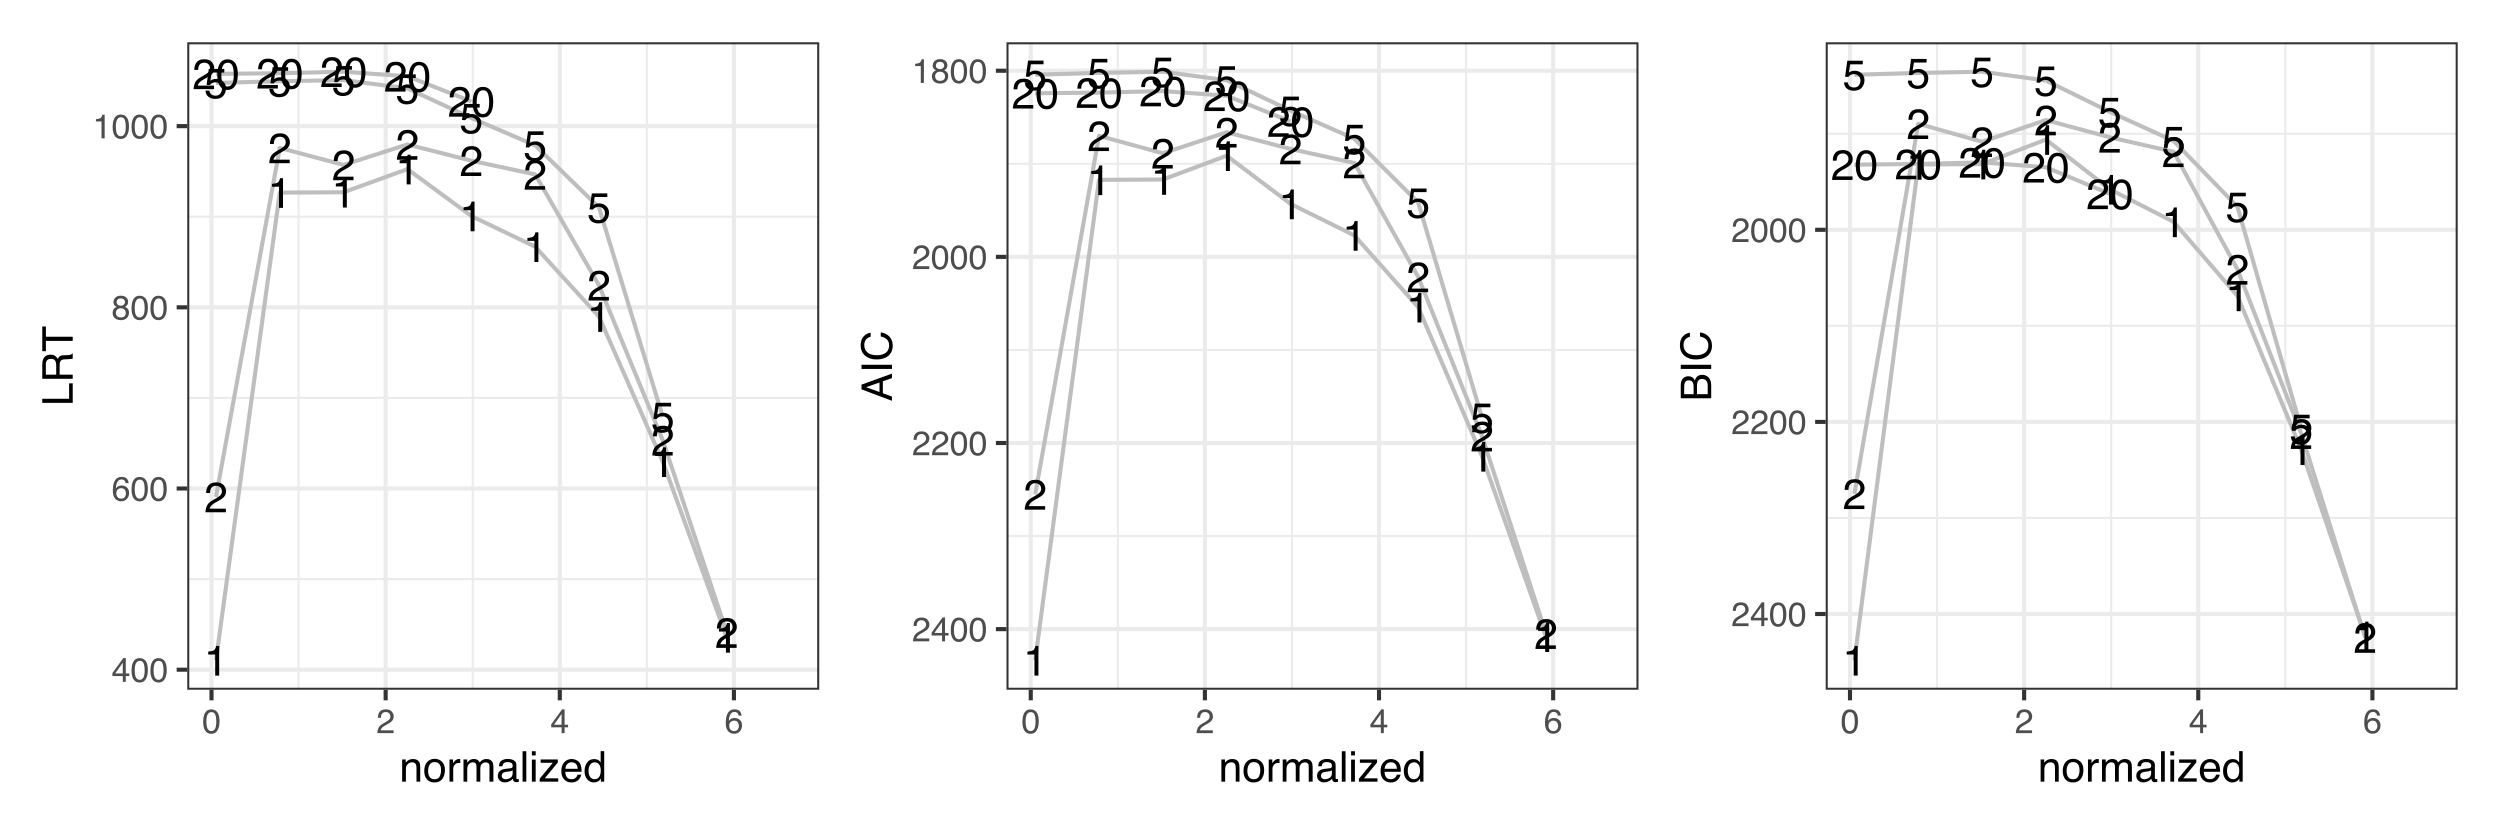 <?xml version="1.0" encoding="UTF-8"?>
<svg xmlns="http://www.w3.org/2000/svg" xmlns:xlink="http://www.w3.org/1999/xlink" width="648" height="216" viewBox="0 0 648 216">
<defs>
<g>
<g id="glyph-0-0">
<path d="M 1.062 -5.469 L 1.062 -6.219 C 1.758 -6.281 2.242 -6.391 2.516 -6.547 C 2.797 -6.711 3.004 -7.094 3.141 -7.688 L 3.906 -7.688 L 3.906 0 L 2.875 0 L 2.875 -5.469 Z M 1.062 -5.469 "/>
</g>
<g id="glyph-0-1">
<path d="M 0.344 0 C 0.383 -0.664 0.52 -1.242 0.75 -1.734 C 0.988 -2.223 1.457 -2.672 2.156 -3.078 L 3.188 -3.672 C 3.656 -3.941 3.984 -4.176 4.172 -4.375 C 4.461 -4.664 4.609 -5.004 4.609 -5.391 C 4.609 -5.836 4.473 -6.191 4.203 -6.453 C 3.93 -6.723 3.57 -6.859 3.125 -6.859 C 2.457 -6.859 2 -6.609 1.75 -6.109 C 1.613 -5.836 1.535 -5.461 1.516 -4.984 L 0.531 -4.984 C 0.539 -5.66 0.664 -6.207 0.906 -6.625 C 1.32 -7.375 2.066 -7.75 3.141 -7.75 C 4.016 -7.75 4.656 -7.508 5.062 -7.031 C 5.477 -6.551 5.688 -6.02 5.688 -5.438 C 5.688 -4.82 5.469 -4.289 5.031 -3.844 C 4.781 -3.594 4.328 -3.285 3.672 -2.922 L 2.938 -2.516 C 2.582 -2.316 2.305 -2.129 2.109 -1.953 C 1.742 -1.641 1.516 -1.297 1.422 -0.922 L 5.641 -0.922 L 5.641 0 Z M 0.344 0 "/>
</g>
<g id="glyph-0-2">
<path d="M 1.359 -1.969 C 1.43 -1.414 1.691 -1.031 2.141 -0.812 C 2.367 -0.707 2.633 -0.656 2.938 -0.656 C 3.508 -0.656 3.93 -0.836 4.203 -1.203 C 4.484 -1.578 4.625 -1.984 4.625 -2.422 C 4.625 -2.961 4.457 -3.379 4.125 -3.672 C 3.801 -3.973 3.41 -4.125 2.953 -4.125 C 2.617 -4.125 2.332 -4.055 2.094 -3.922 C 1.852 -3.797 1.648 -3.617 1.484 -3.391 L 0.641 -3.438 L 1.219 -7.594 L 5.234 -7.594 L 5.234 -6.656 L 1.953 -6.656 L 1.625 -4.516 C 1.801 -4.648 1.973 -4.75 2.141 -4.812 C 2.422 -4.938 2.754 -5 3.141 -5 C 3.848 -5 4.445 -4.77 4.938 -4.312 C 5.426 -3.852 5.672 -3.273 5.672 -2.578 C 5.672 -1.848 5.445 -1.203 5 -0.641 C 4.551 -0.086 3.832 0.188 2.844 0.188 C 2.207 0.188 1.645 0.008 1.156 -0.344 C 0.676 -0.695 0.41 -1.238 0.359 -1.969 Z M 1.359 -1.969 "/>
</g>
<g id="glyph-0-3">
<path d="M 2.984 -7.719 C 3.984 -7.719 4.707 -7.305 5.156 -6.484 C 5.5 -5.848 5.672 -4.977 5.672 -3.875 C 5.672 -2.82 5.516 -1.953 5.203 -1.266 C 4.754 -0.285 4.016 0.203 2.984 0.203 C 2.055 0.203 1.363 -0.195 0.906 -1 C 0.531 -1.664 0.344 -2.566 0.344 -3.703 C 0.344 -4.578 0.457 -5.332 0.688 -5.969 C 1.113 -7.133 1.879 -7.719 2.984 -7.719 Z M 2.984 -0.672 C 3.484 -0.672 3.879 -0.895 4.172 -1.344 C 4.473 -1.789 4.625 -2.617 4.625 -3.828 C 4.625 -4.711 4.516 -5.438 4.297 -6 C 4.086 -6.562 3.672 -6.844 3.047 -6.844 C 2.473 -6.844 2.051 -6.57 1.781 -6.031 C 1.52 -5.5 1.391 -4.711 1.391 -3.672 C 1.391 -2.879 1.477 -2.242 1.656 -1.766 C 1.906 -1.035 2.348 -0.672 2.984 -0.672 Z M 2.984 -0.672 "/>
</g>
<g id="glyph-1-0">
<path d="M 2.906 -2.172 L 2.906 -4.969 L 0.938 -2.172 Z M 2.922 0 L 2.922 -1.5 L 0.219 -1.5 L 0.219 -2.266 L 3.047 -6.172 L 3.688 -6.172 L 3.688 -2.172 L 4.594 -2.172 L 4.594 -1.5 L 3.688 -1.5 L 3.688 0 Z M 2.922 0 "/>
</g>
<g id="glyph-1-1">
<path d="M 2.375 -6.156 C 3.176 -6.156 3.754 -5.828 4.109 -5.172 C 4.379 -4.66 4.516 -3.961 4.516 -3.078 C 4.516 -2.242 4.391 -1.555 4.141 -1.016 C 3.785 -0.223 3.195 0.172 2.375 0.172 C 1.633 0.172 1.082 -0.148 0.719 -0.797 C 0.426 -1.328 0.281 -2.047 0.281 -2.953 C 0.281 -3.648 0.367 -4.25 0.547 -4.75 C 0.879 -5.688 1.488 -6.156 2.375 -6.156 Z M 2.375 -0.531 C 2.77 -0.531 3.086 -0.707 3.328 -1.062 C 3.566 -1.426 3.688 -2.086 3.688 -3.047 C 3.688 -3.754 3.598 -4.332 3.422 -4.781 C 3.254 -5.227 2.922 -5.453 2.422 -5.453 C 1.973 -5.453 1.641 -5.238 1.422 -4.812 C 1.211 -4.383 1.109 -3.754 1.109 -2.922 C 1.109 -2.297 1.176 -1.789 1.312 -1.406 C 1.52 -0.82 1.875 -0.531 2.375 -0.531 Z M 2.375 -0.531 "/>
</g>
<g id="glyph-1-2">
<path d="M 2.578 -6.172 C 3.266 -6.172 3.742 -5.992 4.016 -5.641 C 4.285 -5.285 4.422 -4.922 4.422 -4.547 L 3.656 -4.547 C 3.602 -4.785 3.531 -4.973 3.438 -5.109 C 3.25 -5.367 2.961 -5.5 2.578 -5.5 C 2.148 -5.5 1.805 -5.297 1.547 -4.891 C 1.297 -4.492 1.156 -3.926 1.125 -3.188 C 1.301 -3.445 1.523 -3.641 1.797 -3.766 C 2.047 -3.879 2.32 -3.938 2.625 -3.938 C 3.133 -3.938 3.582 -3.77 3.969 -3.438 C 4.352 -3.113 4.547 -2.625 4.547 -1.969 C 4.547 -1.414 4.363 -0.922 4 -0.484 C 3.633 -0.055 3.117 0.156 2.453 0.156 C 1.867 0.156 1.367 -0.062 0.953 -0.5 C 0.535 -0.938 0.328 -1.672 0.328 -2.703 C 0.328 -3.461 0.422 -4.109 0.609 -4.641 C 0.961 -5.66 1.617 -6.172 2.578 -6.172 Z M 2.516 -0.531 C 2.922 -0.531 3.223 -0.664 3.422 -0.938 C 3.629 -1.207 3.734 -1.531 3.734 -1.906 C 3.734 -2.219 3.641 -2.516 3.453 -2.797 C 3.273 -3.086 2.953 -3.234 2.484 -3.234 C 2.148 -3.234 1.859 -3.125 1.609 -2.906 C 1.359 -2.688 1.234 -2.352 1.234 -1.906 C 1.234 -1.52 1.344 -1.191 1.562 -0.922 C 1.789 -0.66 2.109 -0.531 2.516 -0.531 Z M 2.516 -0.531 "/>
</g>
<g id="glyph-1-3">
<path d="M 2.391 -3.578 C 2.734 -3.578 3 -3.672 3.188 -3.859 C 3.383 -4.047 3.484 -4.273 3.484 -4.547 C 3.484 -4.773 3.391 -4.984 3.203 -5.172 C 3.016 -5.359 2.734 -5.453 2.359 -5.453 C 1.992 -5.453 1.727 -5.359 1.562 -5.172 C 1.395 -4.984 1.312 -4.758 1.312 -4.5 C 1.312 -4.207 1.414 -3.977 1.625 -3.812 C 1.844 -3.656 2.098 -3.578 2.391 -3.578 Z M 2.438 -0.531 C 2.801 -0.531 3.098 -0.625 3.328 -0.812 C 3.566 -1.008 3.688 -1.301 3.688 -1.688 C 3.688 -2.082 3.562 -2.383 3.312 -2.594 C 3.07 -2.801 2.766 -2.906 2.391 -2.906 C 2.016 -2.906 1.707 -2.797 1.469 -2.578 C 1.238 -2.367 1.125 -2.078 1.125 -1.703 C 1.125 -1.391 1.227 -1.113 1.438 -0.875 C 1.656 -0.645 1.988 -0.531 2.438 -0.531 Z M 1.344 -3.281 C 1.125 -3.375 0.957 -3.477 0.844 -3.594 C 0.613 -3.82 0.5 -4.125 0.5 -4.5 C 0.5 -4.957 0.664 -5.348 1 -5.672 C 1.332 -6.004 1.801 -6.172 2.406 -6.172 C 3 -6.172 3.461 -6.016 3.797 -5.703 C 4.129 -5.391 4.297 -5.023 4.297 -4.609 C 4.297 -4.223 4.195 -3.914 4 -3.688 C 3.895 -3.551 3.727 -3.414 3.5 -3.281 C 3.758 -3.164 3.961 -3.031 4.109 -2.875 C 4.379 -2.594 4.516 -2.223 4.516 -1.766 C 4.516 -1.223 4.332 -0.766 3.969 -0.391 C 3.602 -0.016 3.086 0.172 2.422 0.172 C 1.828 0.172 1.32 0.008 0.906 -0.312 C 0.488 -0.633 0.281 -1.109 0.281 -1.734 C 0.281 -2.086 0.367 -2.395 0.547 -2.656 C 0.723 -2.926 0.988 -3.133 1.344 -3.281 Z M 1.344 -3.281 "/>
</g>
<g id="glyph-1-4">
<path d="M 0.844 -4.359 L 0.844 -4.953 C 1.395 -5.004 1.781 -5.094 2 -5.219 C 2.227 -5.344 2.395 -5.645 2.5 -6.125 L 3.109 -6.125 L 3.109 0 L 2.297 0 L 2.297 -4.359 Z M 0.844 -4.359 "/>
</g>
<g id="glyph-1-5">
<path d="M 0.281 0 C 0.301 -0.531 0.406 -0.988 0.594 -1.375 C 0.789 -1.77 1.164 -2.129 1.719 -2.453 L 2.547 -2.922 C 2.91 -3.141 3.164 -3.328 3.312 -3.484 C 3.551 -3.711 3.672 -3.984 3.672 -4.297 C 3.672 -4.648 3.562 -4.93 3.344 -5.141 C 3.133 -5.359 2.848 -5.469 2.484 -5.469 C 1.961 -5.469 1.598 -5.266 1.391 -4.859 C 1.285 -4.648 1.227 -4.352 1.219 -3.969 L 0.422 -3.969 C 0.43 -4.5 0.531 -4.938 0.719 -5.281 C 1.051 -5.875 1.645 -6.172 2.5 -6.172 C 3.195 -6.172 3.707 -5.977 4.031 -5.594 C 4.363 -5.219 4.531 -4.797 4.531 -4.328 C 4.531 -3.836 4.352 -3.414 4 -3.062 C 3.801 -2.863 3.441 -2.617 2.922 -2.328 L 2.344 -2 C 2.062 -1.844 1.836 -1.695 1.672 -1.562 C 1.391 -1.312 1.211 -1.035 1.141 -0.734 L 4.5 -0.734 L 4.5 0 Z M 0.281 0 "/>
</g>
<g id="glyph-2-0">
<path d="M 0.703 -5.75 L 1.625 -5.75 L 1.625 -4.938 C 1.895 -5.27 2.18 -5.508 2.484 -5.656 C 2.797 -5.801 3.133 -5.875 3.5 -5.875 C 4.32 -5.875 4.875 -5.594 5.156 -5.031 C 5.312 -4.719 5.391 -4.27 5.391 -3.688 L 5.391 0 L 4.422 0 L 4.422 -3.625 C 4.422 -3.977 4.367 -4.258 4.266 -4.469 C 4.086 -4.832 3.773 -5.016 3.328 -5.016 C 3.098 -5.016 2.91 -4.988 2.766 -4.938 C 2.492 -4.863 2.258 -4.707 2.062 -4.469 C 1.906 -4.281 1.801 -4.082 1.75 -3.875 C 1.695 -3.676 1.672 -3.391 1.672 -3.016 L 1.672 0 L 0.703 0 Z M 2.984 -5.891 Z M 2.984 -5.891 "/>
</g>
<g id="glyph-2-1">
<path d="M 2.984 -0.625 C 3.629 -0.625 4.07 -0.863 4.312 -1.344 C 4.551 -1.832 4.672 -2.375 4.672 -2.969 C 4.672 -3.508 4.582 -3.945 4.406 -4.281 C 4.133 -4.812 3.664 -5.078 3 -5.078 C 2.406 -5.078 1.973 -4.848 1.703 -4.391 C 1.441 -3.941 1.312 -3.398 1.312 -2.766 C 1.312 -2.148 1.441 -1.641 1.703 -1.234 C 1.973 -0.828 2.398 -0.625 2.984 -0.625 Z M 3.031 -5.922 C 3.77 -5.922 4.395 -5.672 4.906 -5.172 C 5.414 -4.68 5.672 -3.957 5.672 -3 C 5.672 -2.07 5.445 -1.305 5 -0.703 C 4.551 -0.098 3.852 0.203 2.906 0.203 C 2.113 0.203 1.484 -0.062 1.016 -0.594 C 0.547 -1.125 0.312 -1.844 0.312 -2.75 C 0.312 -3.719 0.555 -4.488 1.047 -5.062 C 1.535 -5.633 2.195 -5.922 3.031 -5.922 Z M 3 -5.891 Z M 3 -5.891 "/>
</g>
<g id="glyph-2-2">
<path d="M 0.734 -5.75 L 1.656 -5.75 L 1.656 -4.766 C 1.727 -4.953 1.91 -5.18 2.203 -5.453 C 2.492 -5.734 2.832 -5.875 3.219 -5.875 C 3.238 -5.875 3.27 -5.875 3.312 -5.875 C 3.352 -5.875 3.426 -5.867 3.531 -5.859 L 3.531 -4.828 C 3.477 -4.836 3.426 -4.844 3.375 -4.844 C 3.32 -4.852 3.27 -4.859 3.219 -4.859 C 2.727 -4.859 2.352 -4.703 2.094 -4.391 C 1.832 -4.078 1.703 -3.719 1.703 -3.312 L 1.703 0 L 0.734 0 Z M 0.734 -5.75 "/>
</g>
<g id="glyph-2-3">
<path d="M 0.703 -5.75 L 1.672 -5.75 L 1.672 -4.938 C 1.898 -5.219 2.102 -5.422 2.281 -5.547 C 2.602 -5.766 2.969 -5.875 3.375 -5.875 C 3.832 -5.875 4.203 -5.766 4.484 -5.547 C 4.641 -5.41 4.781 -5.219 4.906 -4.969 C 5.125 -5.281 5.379 -5.508 5.672 -5.656 C 5.961 -5.801 6.285 -5.875 6.641 -5.875 C 7.41 -5.875 7.938 -5.598 8.219 -5.047 C 8.375 -4.742 8.453 -4.336 8.453 -3.828 L 8.453 0 L 7.438 0 L 7.438 -4 C 7.438 -4.383 7.344 -4.645 7.156 -4.781 C 6.969 -4.926 6.734 -5 6.453 -5 C 6.078 -5 5.75 -4.867 5.469 -4.609 C 5.195 -4.359 5.062 -3.938 5.062 -3.344 L 5.062 0 L 4.078 0 L 4.078 -3.75 C 4.078 -4.145 4.031 -4.43 3.938 -4.609 C 3.789 -4.879 3.52 -5.016 3.125 -5.016 C 2.758 -5.016 2.426 -4.867 2.125 -4.578 C 1.82 -4.297 1.672 -3.785 1.672 -3.047 L 1.672 0 L 0.703 0 Z M 0.703 -5.75 "/>
</g>
<g id="glyph-2-4">
<path d="M 1.453 -1.531 C 1.453 -1.25 1.551 -1.023 1.75 -0.859 C 1.957 -0.703 2.203 -0.625 2.484 -0.625 C 2.816 -0.625 3.145 -0.703 3.469 -0.859 C 4.008 -1.117 4.281 -1.551 4.281 -2.156 L 4.281 -2.922 C 4.156 -2.848 4 -2.785 3.812 -2.734 C 3.633 -2.691 3.453 -2.656 3.266 -2.625 L 2.688 -2.562 C 2.332 -2.508 2.066 -2.438 1.891 -2.344 C 1.598 -2.164 1.453 -1.895 1.453 -1.531 Z M 3.797 -3.484 C 4.016 -3.516 4.16 -3.609 4.234 -3.766 C 4.273 -3.848 4.297 -3.973 4.297 -4.141 C 4.297 -4.461 4.176 -4.695 3.938 -4.844 C 3.707 -5 3.375 -5.078 2.938 -5.078 C 2.438 -5.078 2.082 -4.941 1.875 -4.672 C 1.75 -4.516 1.672 -4.289 1.641 -4 L 0.734 -4 C 0.754 -4.707 0.984 -5.195 1.422 -5.469 C 1.867 -5.75 2.383 -5.891 2.969 -5.891 C 3.645 -5.891 4.191 -5.758 4.609 -5.5 C 5.035 -5.25 5.25 -4.848 5.25 -4.297 L 5.25 -0.984 C 5.25 -0.891 5.266 -0.812 5.297 -0.75 C 5.336 -0.688 5.426 -0.656 5.562 -0.656 C 5.602 -0.656 5.648 -0.656 5.703 -0.656 C 5.766 -0.664 5.82 -0.676 5.875 -0.688 L 5.875 0.031 C 5.727 0.07 5.613 0.098 5.531 0.109 C 5.457 0.117 5.352 0.125 5.219 0.125 C 4.883 0.125 4.641 0.004 4.484 -0.234 C 4.41 -0.359 4.359 -0.535 4.328 -0.766 C 4.129 -0.504 3.844 -0.281 3.469 -0.094 C 3.102 0.09 2.695 0.188 2.25 0.188 C 1.719 0.188 1.281 0.023 0.938 -0.297 C 0.602 -0.617 0.438 -1.023 0.438 -1.516 C 0.438 -2.047 0.602 -2.457 0.938 -2.75 C 1.27 -3.039 1.707 -3.223 2.25 -3.297 Z M 2.984 -5.891 Z M 2.984 -5.891 "/>
</g>
<g id="glyph-2-5">
<path d="M 0.734 -7.891 L 1.703 -7.891 L 1.703 0 L 0.734 0 Z M 0.734 -7.891 "/>
</g>
<g id="glyph-2-6">
<path d="M 0.703 -5.719 L 1.688 -5.719 L 1.688 0 L 0.703 0 Z M 0.703 -7.891 L 1.688 -7.891 L 1.688 -6.797 L 0.703 -6.797 Z M 0.703 -7.891 "/>
</g>
<g id="glyph-2-7">
<path d="M 0.281 -0.766 L 3.688 -4.891 L 0.531 -4.891 L 0.531 -5.75 L 4.984 -5.75 L 4.984 -4.969 L 1.594 -0.859 L 5.094 -0.859 L 5.094 0 L 0.281 0 Z M 2.766 -5.891 Z M 2.766 -5.891 "/>
</g>
<g id="glyph-2-8">
<path d="M 3.109 -5.875 C 3.516 -5.875 3.906 -5.781 4.281 -5.594 C 4.664 -5.406 4.961 -5.156 5.172 -4.844 C 5.359 -4.562 5.484 -4.223 5.547 -3.828 C 5.609 -3.566 5.641 -3.145 5.641 -2.562 L 1.422 -2.562 C 1.441 -1.977 1.578 -1.508 1.828 -1.156 C 2.086 -0.812 2.488 -0.641 3.031 -0.641 C 3.539 -0.641 3.945 -0.805 4.25 -1.141 C 4.414 -1.328 4.535 -1.551 4.609 -1.812 L 5.562 -1.812 C 5.531 -1.594 5.441 -1.352 5.297 -1.094 C 5.16 -0.832 5.004 -0.625 4.828 -0.469 C 4.535 -0.176 4.176 0.02 3.75 0.125 C 3.508 0.176 3.242 0.203 2.953 0.203 C 2.234 0.203 1.625 -0.055 1.125 -0.578 C 0.633 -1.098 0.391 -1.828 0.391 -2.766 C 0.391 -3.691 0.641 -4.441 1.141 -5.016 C 1.641 -5.586 2.297 -5.875 3.109 -5.875 Z M 4.641 -3.328 C 4.609 -3.754 4.52 -4.094 4.375 -4.344 C 4.102 -4.801 3.66 -5.031 3.047 -5.031 C 2.598 -5.031 2.223 -4.867 1.922 -4.547 C 1.629 -4.234 1.473 -3.828 1.453 -3.328 Z M 3.016 -5.891 Z M 3.016 -5.891 "/>
</g>
<g id="glyph-2-9">
<path d="M 1.328 -2.812 C 1.328 -2.195 1.457 -1.68 1.719 -1.266 C 1.977 -0.848 2.395 -0.641 2.969 -0.641 C 3.414 -0.641 3.781 -0.832 4.062 -1.219 C 4.352 -1.602 4.5 -2.156 4.5 -2.875 C 4.5 -3.602 4.348 -4.141 4.047 -4.484 C 3.754 -4.836 3.391 -5.016 2.953 -5.016 C 2.473 -5.016 2.082 -4.828 1.781 -4.453 C 1.477 -4.078 1.328 -3.531 1.328 -2.812 Z M 2.781 -5.859 C 3.219 -5.859 3.586 -5.766 3.891 -5.578 C 4.055 -5.473 4.25 -5.285 4.469 -5.016 L 4.469 -7.922 L 5.391 -7.922 L 5.391 0 L 4.531 0 L 4.531 -0.797 C 4.301 -0.441 4.031 -0.188 3.719 -0.031 C 3.414 0.121 3.066 0.203 2.672 0.203 C 2.023 0.203 1.469 -0.062 1 -0.594 C 0.531 -1.133 0.297 -1.852 0.297 -2.75 C 0.297 -3.594 0.508 -4.32 0.938 -4.938 C 1.363 -5.551 1.977 -5.859 2.781 -5.859 Z M 2.781 -5.859 "/>
</g>
<g id="glyph-3-0">
<path d="M -7.891 -0.844 L -7.891 -1.906 L -0.938 -1.906 L -0.938 -5.906 L 0 -5.906 L 0 -0.844 Z M -7.891 -0.844 "/>
</g>
<g id="glyph-3-1">
<path d="M -4.281 -4.5 C -4.281 -5.008 -4.379 -5.41 -4.578 -5.703 C -4.773 -5.992 -5.133 -6.141 -5.656 -6.141 C -6.219 -6.141 -6.602 -5.93 -6.812 -5.516 C -6.914 -5.297 -6.969 -5.004 -6.969 -4.641 L -6.969 -2.031 L -4.281 -2.031 Z M -7.891 -0.969 L -7.891 -4.625 C -7.891 -5.219 -7.801 -5.711 -7.625 -6.109 C -7.289 -6.848 -6.672 -7.219 -5.766 -7.219 C -5.285 -7.219 -4.895 -7.117 -4.594 -6.922 C -4.301 -6.734 -4.062 -6.461 -3.875 -6.109 C -3.75 -6.41 -3.582 -6.641 -3.375 -6.797 C -3.176 -6.953 -2.848 -7.039 -2.391 -7.062 L -1.328 -7.094 C -1.023 -7.102 -0.801 -7.129 -0.656 -7.172 C -0.406 -7.234 -0.242 -7.348 -0.172 -7.516 L 0 -7.516 L 0 -6.203 C -0.07 -6.172 -0.16 -6.145 -0.266 -6.125 C -0.367 -6.102 -0.578 -6.082 -0.891 -6.062 L -2.203 -6 C -2.711 -5.977 -3.055 -5.789 -3.234 -5.438 C -3.336 -5.227 -3.391 -4.906 -3.391 -4.469 L -3.391 -2.031 L 0 -2.031 L 0 -0.969 Z M -7.891 -0.969 "/>
</g>
<g id="glyph-3-2">
<path d="M -7.891 -6.578 L -6.953 -6.578 L -6.953 -3.922 L 0 -3.922 L 0 -2.844 L -6.953 -2.844 L -6.953 -0.172 L -7.891 -0.172 Z M -7.891 -6.578 "/>
</g>
<g id="glyph-3-3">
<path d="M -3.234 -4.891 L -6.719 -3.688 L -3.234 -2.422 Z M -7.891 -3.125 L -7.891 -4.344 L 0 -7.203 L 0 -6.031 L -2.359 -5.234 L -2.359 -2.109 L 0 -1.25 L 0 -0.156 Z M -7.891 -3.125 "/>
</g>
<g id="glyph-3-4">
<path d="M -7.891 -1.078 L -7.891 -2.156 L 0 -2.156 L 0 -1.078 Z M -7.891 -1.078 "/>
</g>
<g id="glyph-3-5">
<path d="M -8.109 -4.156 C -8.109 -5.156 -7.844 -5.93 -7.312 -6.484 C -6.789 -7.035 -6.191 -7.344 -5.516 -7.406 L -5.516 -6.359 C -6.023 -6.242 -6.426 -6.008 -6.719 -5.656 C -7.02 -5.301 -7.172 -4.805 -7.172 -4.172 C -7.172 -3.398 -6.895 -2.773 -6.344 -2.297 C -5.801 -1.816 -4.969 -1.578 -3.844 -1.578 C -2.914 -1.578 -2.164 -1.789 -1.594 -2.219 C -1.02 -2.656 -0.734 -3.301 -0.734 -4.156 C -0.734 -4.938 -1.035 -5.535 -1.641 -5.953 C -1.961 -6.172 -2.383 -6.332 -2.906 -6.438 L -2.906 -7.484 C -2.07 -7.391 -1.375 -7.082 -0.812 -6.562 C -0.133 -5.938 0.203 -5.086 0.203 -4.016 C 0.203 -3.098 -0.07 -2.332 -0.625 -1.719 C -1.363 -0.895 -2.5 -0.484 -4.031 -0.484 C -5.195 -0.484 -6.148 -0.789 -6.891 -1.406 C -7.703 -2.07 -8.109 -2.988 -8.109 -4.156 Z M -8.109 -3.953 Z M -8.109 -3.953 "/>
</g>
<g id="glyph-3-6">
<path d="M -4.562 -3.797 C -4.562 -4.254 -4.625 -4.609 -4.75 -4.859 C -4.938 -5.254 -5.289 -5.453 -5.812 -5.453 C -6.32 -5.453 -6.664 -5.238 -6.844 -4.812 C -6.945 -4.582 -7 -4.234 -7 -3.766 L -7 -1.859 L -4.562 -1.859 Z M -0.906 -4.156 C -0.906 -4.812 -1.098 -5.281 -1.484 -5.562 C -1.723 -5.738 -2.016 -5.828 -2.359 -5.828 C -2.93 -5.828 -3.32 -5.57 -3.531 -5.062 C -3.633 -4.789 -3.688 -4.43 -3.688 -3.984 L -3.688 -1.859 L -0.906 -1.859 Z M -7.891 -0.812 L -7.891 -4.203 C -7.891 -5.129 -7.613 -5.785 -7.062 -6.172 C -6.738 -6.398 -6.363 -6.516 -5.938 -6.516 C -5.438 -6.516 -5.023 -6.375 -4.703 -6.094 C -4.535 -5.945 -4.383 -5.734 -4.25 -5.453 C -4.094 -5.859 -3.922 -6.16 -3.734 -6.359 C -3.391 -6.711 -2.91 -6.891 -2.297 -6.891 C -1.797 -6.891 -1.336 -6.734 -0.922 -6.422 C -0.305 -5.941 0 -5.18 0 -4.141 L 0 -0.812 Z M -7.891 -0.812 "/>
</g>
</g>
<clipPath id="clip-0">
<path clip-rule="nonzero" d="M 5.48 5.48 L 217.828 5.48 L 217.828 210.523 L 5.48 210.523 Z M 5.48 5.48 "/>
</clipPath>
<clipPath id="clip-1">
<path clip-rule="nonzero" d="M 48.531 10.957 L 212.348 10.957 L 212.348 178.785 L 48.531 178.785 Z M 48.531 10.957 "/>
</clipPath>
<clipPath id="clip-2">
<path clip-rule="nonzero" d="M 48.531 149 L 212.348 149 L 212.348 151 L 48.531 151 Z M 48.531 149 "/>
</clipPath>
<clipPath id="clip-3">
<path clip-rule="nonzero" d="M 48.531 102 L 212.348 102 L 212.348 104 L 48.531 104 Z M 48.531 102 "/>
</clipPath>
<clipPath id="clip-4">
<path clip-rule="nonzero" d="M 48.531 55 L 212.348 55 L 212.348 57 L 48.531 57 Z M 48.531 55 "/>
</clipPath>
<clipPath id="clip-5">
<path clip-rule="nonzero" d="M 77 10.957 L 78 10.957 L 78 178.785 L 77 178.785 Z M 77 10.957 "/>
</clipPath>
<clipPath id="clip-6">
<path clip-rule="nonzero" d="M 122 10.957 L 123 10.957 L 123 178.785 L 122 178.785 Z M 122 10.957 "/>
</clipPath>
<clipPath id="clip-7">
<path clip-rule="nonzero" d="M 167 10.957 L 168 10.957 L 168 178.785 L 167 178.785 Z M 167 10.957 "/>
</clipPath>
<clipPath id="clip-8">
<path clip-rule="nonzero" d="M 48.531 173 L 212.348 173 L 212.348 175 L 48.531 175 Z M 48.531 173 "/>
</clipPath>
<clipPath id="clip-9">
<path clip-rule="nonzero" d="M 48.531 126 L 212.348 126 L 212.348 128 L 48.531 128 Z M 48.531 126 "/>
</clipPath>
<clipPath id="clip-10">
<path clip-rule="nonzero" d="M 48.531 79 L 212.348 79 L 212.348 81 L 48.531 81 Z M 48.531 79 "/>
</clipPath>
<clipPath id="clip-11">
<path clip-rule="nonzero" d="M 48.531 32 L 212.348 32 L 212.348 34 L 48.531 34 Z M 48.531 32 "/>
</clipPath>
<clipPath id="clip-12">
<path clip-rule="nonzero" d="M 54 10.957 L 56 10.957 L 56 178.785 L 54 178.785 Z M 54 10.957 "/>
</clipPath>
<clipPath id="clip-13">
<path clip-rule="nonzero" d="M 99 10.957 L 101 10.957 L 101 178.785 L 99 178.785 Z M 99 10.957 "/>
</clipPath>
<clipPath id="clip-14">
<path clip-rule="nonzero" d="M 144 10.957 L 146 10.957 L 146 178.785 L 144 178.785 Z M 144 10.957 "/>
</clipPath>
<clipPath id="clip-15">
<path clip-rule="nonzero" d="M 189 10.957 L 191 10.957 L 191 178.785 L 189 178.785 Z M 189 10.957 "/>
</clipPath>
<clipPath id="clip-16">
<path clip-rule="nonzero" d="M 48.531 10.957 L 212.348 10.957 L 212.348 178.785 L 48.531 178.785 Z M 48.531 10.957 "/>
</clipPath>
<clipPath id="clip-17">
<path clip-rule="nonzero" d="M 217.828 5.48 L 430.176 5.48 L 430.176 210.523 L 217.828 210.523 Z M 217.828 5.48 "/>
</clipPath>
<clipPath id="clip-18">
<path clip-rule="nonzero" d="M 260.879 10.957 L 424.695 10.957 L 424.695 178.785 L 260.879 178.785 Z M 260.879 10.957 "/>
</clipPath>
<clipPath id="clip-19">
<path clip-rule="nonzero" d="M 260.879 42 L 424.695 42 L 424.695 43 L 260.879 43 Z M 260.879 42 "/>
</clipPath>
<clipPath id="clip-20">
<path clip-rule="nonzero" d="M 260.879 90 L 424.695 90 L 424.695 91 L 260.879 91 Z M 260.879 90 "/>
</clipPath>
<clipPath id="clip-21">
<path clip-rule="nonzero" d="M 260.879 138 L 424.695 138 L 424.695 140 L 260.879 140 Z M 260.879 138 "/>
</clipPath>
<clipPath id="clip-22">
<path clip-rule="nonzero" d="M 289 10.957 L 291 10.957 L 291 178.785 L 289 178.785 Z M 289 10.957 "/>
</clipPath>
<clipPath id="clip-23">
<path clip-rule="nonzero" d="M 334 10.957 L 336 10.957 L 336 178.785 L 334 178.785 Z M 334 10.957 "/>
</clipPath>
<clipPath id="clip-24">
<path clip-rule="nonzero" d="M 379 10.957 L 381 10.957 L 381 178.785 L 379 178.785 Z M 379 10.957 "/>
</clipPath>
<clipPath id="clip-25">
<path clip-rule="nonzero" d="M 260.879 17 L 424.695 17 L 424.695 19 L 260.879 19 Z M 260.879 17 "/>
</clipPath>
<clipPath id="clip-26">
<path clip-rule="nonzero" d="M 260.879 66 L 424.695 66 L 424.695 68 L 260.879 68 Z M 260.879 66 "/>
</clipPath>
<clipPath id="clip-27">
<path clip-rule="nonzero" d="M 260.879 114 L 424.695 114 L 424.695 116 L 260.879 116 Z M 260.879 114 "/>
</clipPath>
<clipPath id="clip-28">
<path clip-rule="nonzero" d="M 260.879 162 L 424.695 162 L 424.695 164 L 260.879 164 Z M 260.879 162 "/>
</clipPath>
<clipPath id="clip-29">
<path clip-rule="nonzero" d="M 266 10.957 L 268 10.957 L 268 178.785 L 266 178.785 Z M 266 10.957 "/>
</clipPath>
<clipPath id="clip-30">
<path clip-rule="nonzero" d="M 311 10.957 L 313 10.957 L 313 178.785 L 311 178.785 Z M 311 10.957 "/>
</clipPath>
<clipPath id="clip-31">
<path clip-rule="nonzero" d="M 356 10.957 L 358 10.957 L 358 178.785 L 356 178.785 Z M 356 10.957 "/>
</clipPath>
<clipPath id="clip-32">
<path clip-rule="nonzero" d="M 402 10.957 L 404 10.957 L 404 178.785 L 402 178.785 Z M 402 10.957 "/>
</clipPath>
<clipPath id="clip-33">
<path clip-rule="nonzero" d="M 260.879 10.957 L 424.695 10.957 L 424.695 178.785 L 260.879 178.785 Z M 260.879 10.957 "/>
</clipPath>
<clipPath id="clip-34">
<path clip-rule="nonzero" d="M 430.172 5.48 L 642.52 5.48 L 642.52 210.523 L 430.172 210.523 Z M 430.172 5.48 "/>
</clipPath>
<clipPath id="clip-35">
<path clip-rule="nonzero" d="M 473.223 10.957 L 637.039 10.957 L 637.039 178.785 L 473.223 178.785 Z M 473.223 10.957 "/>
</clipPath>
<clipPath id="clip-36">
<path clip-rule="nonzero" d="M 473.223 34 L 637.039 34 L 637.039 35 L 473.223 35 Z M 473.223 34 "/>
</clipPath>
<clipPath id="clip-37">
<path clip-rule="nonzero" d="M 473.223 84 L 637.039 84 L 637.039 85 L 473.223 85 Z M 473.223 84 "/>
</clipPath>
<clipPath id="clip-38">
<path clip-rule="nonzero" d="M 473.223 133 L 637.039 133 L 637.039 135 L 473.223 135 Z M 473.223 133 "/>
</clipPath>
<clipPath id="clip-39">
<path clip-rule="nonzero" d="M 501 10.957 L 503 10.957 L 503 178.785 L 501 178.785 Z M 501 10.957 "/>
</clipPath>
<clipPath id="clip-40">
<path clip-rule="nonzero" d="M 546 10.957 L 548 10.957 L 548 178.785 L 546 178.785 Z M 546 10.957 "/>
</clipPath>
<clipPath id="clip-41">
<path clip-rule="nonzero" d="M 592 10.957 L 593 10.957 L 593 178.785 L 592 178.785 Z M 592 10.957 "/>
</clipPath>
<clipPath id="clip-42">
<path clip-rule="nonzero" d="M 473.223 59 L 637.039 59 L 637.039 61 L 473.223 61 Z M 473.223 59 "/>
</clipPath>
<clipPath id="clip-43">
<path clip-rule="nonzero" d="M 473.223 108 L 637.039 108 L 637.039 110 L 473.223 110 Z M 473.223 108 "/>
</clipPath>
<clipPath id="clip-44">
<path clip-rule="nonzero" d="M 473.223 158 L 637.039 158 L 637.039 160 L 473.223 160 Z M 473.223 158 "/>
</clipPath>
<clipPath id="clip-45">
<path clip-rule="nonzero" d="M 478 10.957 L 481 10.957 L 481 178.785 L 478 178.785 Z M 478 10.957 "/>
</clipPath>
<clipPath id="clip-46">
<path clip-rule="nonzero" d="M 524 10.957 L 526 10.957 L 526 178.785 L 524 178.785 Z M 524 10.957 "/>
</clipPath>
<clipPath id="clip-47">
<path clip-rule="nonzero" d="M 569 10.957 L 571 10.957 L 571 178.785 L 569 178.785 Z M 569 10.957 "/>
</clipPath>
<clipPath id="clip-48">
<path clip-rule="nonzero" d="M 614 10.957 L 616 10.957 L 616 178.785 L 614 178.785 Z M 614 10.957 "/>
</clipPath>
<clipPath id="clip-49">
<path clip-rule="nonzero" d="M 473.223 10.957 L 637.039 10.957 L 637.039 178.785 L 473.223 178.785 Z M 473.223 10.957 "/>
</clipPath>
</defs>
<rect x="-64.8" y="-21.6" width="777.6" height="259.2" fill="rgb(100%, 100%, 100%)" fill-opacity="1"/>
<rect x="-64.8" y="-21.6" width="777.6" height="259.2" fill="rgb(100%, 100%, 100%)" fill-opacity="1"/>
<path fill="none" stroke-width="1.067" stroke-linecap="round" stroke-linejoin="round" stroke="rgb(100%, 100%, 100%)" stroke-opacity="1" stroke-miterlimit="10" d="M 0 216 L 648 216 L 648 0 L 0 0 Z M 0 216 "/>
<g clip-path="url(#clip-0)">
<path fill-rule="nonzero" fill="rgb(100%, 100%, 100%)" fill-opacity="1" stroke-width="1.067" stroke-linecap="round" stroke-linejoin="round" stroke="rgb(100%, 100%, 100%)" stroke-opacity="1" stroke-miterlimit="10" d="M 5.48 210.52 L 217.828 210.52 L 217.828 5.477 L 5.48 5.477 Z M 5.48 210.52 "/>
</g>
<g clip-path="url(#clip-1)">
<path fill-rule="nonzero" fill="rgb(100%, 100%, 100%)" fill-opacity="1" d="M 48.531 178.789 L 212.348 178.789 L 212.348 10.961 L 48.531 10.961 Z M 48.531 178.789 "/>
</g>
<g clip-path="url(#clip-2)">
<path fill="none" stroke-width="0.533" stroke-linecap="butt" stroke-linejoin="round" stroke="rgb(92.157%, 92.157%, 92.157%)" stroke-opacity="1" stroke-miterlimit="10" d="M 48.531 150.102 L 212.348 150.102 "/>
</g>
<g clip-path="url(#clip-3)">
<path fill="none" stroke-width="0.533" stroke-linecap="butt" stroke-linejoin="round" stroke="rgb(92.157%, 92.157%, 92.157%)" stroke-opacity="1" stroke-miterlimit="10" d="M 48.531 103.137 L 212.348 103.137 "/>
</g>
<g clip-path="url(#clip-4)">
<path fill="none" stroke-width="0.533" stroke-linecap="butt" stroke-linejoin="round" stroke="rgb(92.157%, 92.157%, 92.157%)" stroke-opacity="1" stroke-miterlimit="10" d="M 48.531 56.172 L 212.348 56.172 "/>
</g>
<g clip-path="url(#clip-5)">
<path fill="none" stroke-width="0.533" stroke-linecap="butt" stroke-linejoin="round" stroke="rgb(92.157%, 92.157%, 92.157%)" stroke-opacity="1" stroke-miterlimit="10" d="M 77.395 178.789 L 77.395 10.957 "/>
</g>
<g clip-path="url(#clip-6)">
<path fill="none" stroke-width="0.533" stroke-linecap="butt" stroke-linejoin="round" stroke="rgb(92.157%, 92.157%, 92.157%)" stroke-opacity="1" stroke-miterlimit="10" d="M 122.527 178.789 L 122.527 10.957 "/>
</g>
<g clip-path="url(#clip-7)">
<path fill="none" stroke-width="0.533" stroke-linecap="butt" stroke-linejoin="round" stroke="rgb(92.157%, 92.157%, 92.157%)" stroke-opacity="1" stroke-miterlimit="10" d="M 167.664 178.789 L 167.664 10.957 "/>
</g>
<g clip-path="url(#clip-8)">
<path fill="none" stroke-width="1.067" stroke-linecap="butt" stroke-linejoin="round" stroke="rgb(92.157%, 92.157%, 92.157%)" stroke-opacity="1" stroke-miterlimit="10" d="M 48.531 173.586 L 212.348 173.586 "/>
</g>
<g clip-path="url(#clip-9)">
<path fill="none" stroke-width="1.067" stroke-linecap="butt" stroke-linejoin="round" stroke="rgb(92.157%, 92.157%, 92.157%)" stroke-opacity="1" stroke-miterlimit="10" d="M 48.531 126.621 L 212.348 126.621 "/>
</g>
<g clip-path="url(#clip-10)">
<path fill="none" stroke-width="1.067" stroke-linecap="butt" stroke-linejoin="round" stroke="rgb(92.157%, 92.157%, 92.157%)" stroke-opacity="1" stroke-miterlimit="10" d="M 48.531 79.656 L 212.348 79.656 "/>
</g>
<g clip-path="url(#clip-11)">
<path fill="none" stroke-width="1.067" stroke-linecap="butt" stroke-linejoin="round" stroke="rgb(92.157%, 92.157%, 92.157%)" stroke-opacity="1" stroke-miterlimit="10" d="M 48.531 32.691 L 212.348 32.691 "/>
</g>
<g clip-path="url(#clip-12)">
<path fill="none" stroke-width="1.067" stroke-linecap="butt" stroke-linejoin="round" stroke="rgb(92.157%, 92.157%, 92.157%)" stroke-opacity="1" stroke-miterlimit="10" d="M 54.824 178.789 L 54.824 10.957 "/>
</g>
<g clip-path="url(#clip-13)">
<path fill="none" stroke-width="1.067" stroke-linecap="butt" stroke-linejoin="round" stroke="rgb(92.157%, 92.157%, 92.157%)" stroke-opacity="1" stroke-miterlimit="10" d="M 99.961 178.789 L 99.961 10.957 "/>
</g>
<g clip-path="url(#clip-14)">
<path fill="none" stroke-width="1.067" stroke-linecap="butt" stroke-linejoin="round" stroke="rgb(92.157%, 92.157%, 92.157%)" stroke-opacity="1" stroke-miterlimit="10" d="M 145.098 178.789 L 145.098 10.957 "/>
</g>
<g clip-path="url(#clip-15)">
<path fill="none" stroke-width="1.067" stroke-linecap="butt" stroke-linejoin="round" stroke="rgb(92.157%, 92.157%, 92.157%)" stroke-opacity="1" stroke-miterlimit="10" d="M 190.23 178.789 L 190.23 10.957 "/>
</g>
<path fill="none" stroke-width="1.067" stroke-linecap="butt" stroke-linejoin="round" stroke="rgb(74.51%, 74.51%, 74.51%)" stroke-opacity="1" stroke-miterlimit="10" d="M 55.977 171.16 L 72.52 49.922 L 89.059 49.836 L 105.602 43.828 L 122.168 55.992 L 138.711 63.945 L 155.25 82.055 L 171.793 119.68 L 188.359 165.207 "/>
<path fill="none" stroke-width="1.067" stroke-linecap="butt" stroke-linejoin="round" stroke="rgb(74.51%, 74.51%, 74.51%)" stroke-opacity="1" stroke-miterlimit="10" d="M 55.977 128.816 L 72.52 38.34 L 89.059 42.746 L 105.602 37.438 L 122.168 41.656 L 138.711 45.203 L 155.25 73.934 L 171.793 114.121 L 188.359 163.965 "/>
<path fill="none" stroke-width="1.067" stroke-linecap="butt" stroke-linejoin="round" stroke="rgb(74.51%, 74.51%, 74.51%)" stroke-opacity="1" stroke-miterlimit="10" d="M 55.977 21.496 L 72.52 21.055 L 89.059 20.754 L 105.602 22.91 L 122.168 30.578 L 138.711 37.68 L 155.25 53.766 L 171.793 108.047 "/>
<path fill="none" stroke-width="1.067" stroke-linecap="butt" stroke-linejoin="round" stroke="rgb(74.51%, 74.51%, 74.51%)" stroke-opacity="1" stroke-miterlimit="10" d="M 55.977 19.145 L 72.52 18.984 L 89.059 18.586 L 105.602 19.781 L 122.168 26.281 "/>
<g fill="rgb(0%, 0%, 0%)" fill-opacity="1">
<use xlink:href="#glyph-0-0" x="52.906" y="175.117"/>
</g>
<g fill="rgb(0%, 0%, 0%)" fill-opacity="1">
<use xlink:href="#glyph-0-1" x="52.906" y="132.777"/>
</g>
<g fill="rgb(0%, 0%, 0%)" fill-opacity="1">
<use xlink:href="#glyph-0-2" x="52.906" y="25.453"/>
</g>
<g fill="rgb(0%, 0%, 0%)" fill-opacity="1">
<use xlink:href="#glyph-0-1" x="49.836" y="23.105"/>
<use xlink:href="#glyph-0-3" x="55.976" y="23.105"/>
</g>
<g fill="rgb(0%, 0%, 0%)" fill-opacity="1">
<use xlink:href="#glyph-0-0" x="69.449" y="53.879"/>
</g>
<g fill="rgb(0%, 0%, 0%)" fill-opacity="1">
<use xlink:href="#glyph-0-1" x="69.449" y="42.301"/>
</g>
<g fill="rgb(0%, 0%, 0%)" fill-opacity="1">
<use xlink:href="#glyph-0-2" x="69.449" y="25.016"/>
</g>
<g fill="rgb(0%, 0%, 0%)" fill-opacity="1">
<use xlink:href="#glyph-0-1" x="66.379" y="22.945"/>
<use xlink:href="#glyph-0-3" x="72.519" y="22.945"/>
</g>
<g fill="rgb(0%, 0%, 0%)" fill-opacity="1">
<use xlink:href="#glyph-0-0" x="85.988" y="53.793"/>
</g>
<g fill="rgb(0%, 0%, 0%)" fill-opacity="1">
<use xlink:href="#glyph-0-1" x="85.988" y="46.707"/>
</g>
<g fill="rgb(0%, 0%, 0%)" fill-opacity="1">
<use xlink:href="#glyph-0-2" x="85.988" y="24.711"/>
</g>
<g fill="rgb(0%, 0%, 0%)" fill-opacity="1">
<use xlink:href="#glyph-0-1" x="82.918" y="22.547"/>
<use xlink:href="#glyph-0-3" x="89.058" y="22.547"/>
</g>
<g fill="rgb(0%, 0%, 0%)" fill-opacity="1">
<use xlink:href="#glyph-0-0" x="102.531" y="47.789"/>
</g>
<g fill="rgb(0%, 0%, 0%)" fill-opacity="1">
<use xlink:href="#glyph-0-1" x="102.531" y="41.398"/>
</g>
<g fill="rgb(0%, 0%, 0%)" fill-opacity="1">
<use xlink:href="#glyph-0-2" x="102.531" y="26.871"/>
</g>
<g fill="rgb(0%, 0%, 0%)" fill-opacity="1">
<use xlink:href="#glyph-0-1" x="99.461" y="23.742"/>
<use xlink:href="#glyph-0-3" x="105.601" y="23.742"/>
</g>
<g fill="rgb(0%, 0%, 0%)" fill-opacity="1">
<use xlink:href="#glyph-0-0" x="119.098" y="59.949"/>
</g>
<g fill="rgb(0%, 0%, 0%)" fill-opacity="1">
<use xlink:href="#glyph-0-1" x="119.098" y="45.617"/>
</g>
<g fill="rgb(0%, 0%, 0%)" fill-opacity="1">
<use xlink:href="#glyph-0-2" x="119.098" y="34.539"/>
</g>
<g fill="rgb(0%, 0%, 0%)" fill-opacity="1">
<use xlink:href="#glyph-0-1" x="116.027" y="30.238"/>
<use xlink:href="#glyph-0-3" x="122.167" y="30.238"/>
</g>
<g fill="rgb(0%, 0%, 0%)" fill-opacity="1">
<use xlink:href="#glyph-0-0" x="135.641" y="67.906"/>
</g>
<g fill="rgb(0%, 0%, 0%)" fill-opacity="1">
<use xlink:href="#glyph-0-1" x="135.641" y="49.16"/>
</g>
<g fill="rgb(0%, 0%, 0%)" fill-opacity="1">
<use xlink:href="#glyph-0-2" x="135.641" y="41.637"/>
</g>
<g fill="rgb(0%, 0%, 0%)" fill-opacity="1">
<use xlink:href="#glyph-0-0" x="152.18" y="86.016"/>
</g>
<g fill="rgb(0%, 0%, 0%)" fill-opacity="1">
<use xlink:href="#glyph-0-1" x="152.18" y="77.895"/>
</g>
<g fill="rgb(0%, 0%, 0%)" fill-opacity="1">
<use xlink:href="#glyph-0-2" x="152.18" y="57.723"/>
</g>
<g fill="rgb(0%, 0%, 0%)" fill-opacity="1">
<use xlink:href="#glyph-0-0" x="168.723" y="123.641"/>
</g>
<g fill="rgb(0%, 0%, 0%)" fill-opacity="1">
<use xlink:href="#glyph-0-1" x="168.723" y="118.078"/>
</g>
<g fill="rgb(0%, 0%, 0%)" fill-opacity="1">
<use xlink:href="#glyph-0-2" x="168.723" y="112.004"/>
</g>
<g fill="rgb(0%, 0%, 0%)" fill-opacity="1">
<use xlink:href="#glyph-0-0" x="185.289" y="169.168"/>
</g>
<g fill="rgb(0%, 0%, 0%)" fill-opacity="1">
<use xlink:href="#glyph-0-1" x="185.289" y="167.922"/>
</g>
<g clip-path="url(#clip-16)">
<path fill="none" stroke-width="1.067" stroke-linecap="round" stroke-linejoin="round" stroke="rgb(20%, 20%, 20%)" stroke-opacity="1" stroke-miterlimit="10" d="M 48.531 178.789 L 212.348 178.789 L 212.348 10.961 L 48.531 10.961 Z M 48.531 178.789 "/>
</g>
<g fill="rgb(30.196%, 30.196%, 30.196%)" fill-opacity="1">
<use xlink:href="#glyph-1-0" x="28.914" y="176.742"/>
<use xlink:href="#glyph-1-1" x="33.808" y="176.742"/>
<use xlink:href="#glyph-1-1" x="38.702" y="176.742"/>
</g>
<g fill="rgb(30.196%, 30.196%, 30.196%)" fill-opacity="1">
<use xlink:href="#glyph-1-2" x="28.914" y="129.777"/>
<use xlink:href="#glyph-1-1" x="33.808" y="129.777"/>
<use xlink:href="#glyph-1-1" x="38.702" y="129.777"/>
</g>
<g fill="rgb(30.196%, 30.196%, 30.196%)" fill-opacity="1">
<use xlink:href="#glyph-1-3" x="28.914" y="82.812"/>
<use xlink:href="#glyph-1-1" x="33.808" y="82.812"/>
<use xlink:href="#glyph-1-1" x="38.702" y="82.812"/>
</g>
<g fill="rgb(30.196%, 30.196%, 30.196%)" fill-opacity="1">
<use xlink:href="#glyph-1-4" x="24.02" y="35.848"/>
<use xlink:href="#glyph-1-1" x="28.914" y="35.848"/>
<use xlink:href="#glyph-1-1" x="33.808" y="35.848"/>
<use xlink:href="#glyph-1-1" x="38.702" y="35.848"/>
</g>
<path fill="none" stroke-width="1.067" stroke-linecap="butt" stroke-linejoin="round" stroke="rgb(20%, 20%, 20%)" stroke-opacity="1" stroke-miterlimit="10" d="M 45.789 173.586 L 48.531 173.586 "/>
<path fill="none" stroke-width="1.067" stroke-linecap="butt" stroke-linejoin="round" stroke="rgb(20%, 20%, 20%)" stroke-opacity="1" stroke-miterlimit="10" d="M 45.789 126.621 L 48.531 126.621 "/>
<path fill="none" stroke-width="1.067" stroke-linecap="butt" stroke-linejoin="round" stroke="rgb(20%, 20%, 20%)" stroke-opacity="1" stroke-miterlimit="10" d="M 45.789 79.656 L 48.531 79.656 "/>
<path fill="none" stroke-width="1.067" stroke-linecap="butt" stroke-linejoin="round" stroke="rgb(20%, 20%, 20%)" stroke-opacity="1" stroke-miterlimit="10" d="M 45.789 32.691 L 48.531 32.691 "/>
<path fill="none" stroke-width="1.067" stroke-linecap="butt" stroke-linejoin="round" stroke="rgb(20%, 20%, 20%)" stroke-opacity="1" stroke-miterlimit="10" d="M 54.824 181.527 L 54.824 178.789 "/>
<path fill="none" stroke-width="1.067" stroke-linecap="butt" stroke-linejoin="round" stroke="rgb(20%, 20%, 20%)" stroke-opacity="1" stroke-miterlimit="10" d="M 99.961 181.527 L 99.961 178.789 "/>
<path fill="none" stroke-width="1.067" stroke-linecap="butt" stroke-linejoin="round" stroke="rgb(20%, 20%, 20%)" stroke-opacity="1" stroke-miterlimit="10" d="M 145.098 181.527 L 145.098 178.789 "/>
<path fill="none" stroke-width="1.067" stroke-linecap="butt" stroke-linejoin="round" stroke="rgb(20%, 20%, 20%)" stroke-opacity="1" stroke-miterlimit="10" d="M 190.23 181.527 L 190.23 178.789 "/>
<g fill="rgb(30.196%, 30.196%, 30.196%)" fill-opacity="1">
<use xlink:href="#glyph-1-1" x="52.379" y="190.031"/>
</g>
<g fill="rgb(30.196%, 30.196%, 30.196%)" fill-opacity="1">
<use xlink:href="#glyph-1-5" x="97.516" y="190.031"/>
</g>
<g fill="rgb(30.196%, 30.196%, 30.196%)" fill-opacity="1">
<use xlink:href="#glyph-1-0" x="142.652" y="190.031"/>
</g>
<g fill="rgb(30.196%, 30.196%, 30.196%)" fill-opacity="1">
<use xlink:href="#glyph-1-2" x="187.785" y="190.031"/>
</g>
<g fill="rgb(0%, 0%, 0%)" fill-opacity="1">
<use xlink:href="#glyph-2-0" x="103.535" y="202.609"/>
<use xlink:href="#glyph-2-1" x="109.653" y="202.609"/>
<use xlink:href="#glyph-2-2" x="115.771" y="202.609"/>
<use xlink:href="#glyph-2-3" x="119.434" y="202.609"/>
<use xlink:href="#glyph-2-4" x="128.597" y="202.609"/>
<use xlink:href="#glyph-2-5" x="134.714" y="202.609"/>
<use xlink:href="#glyph-2-6" x="137.158" y="202.609"/>
<use xlink:href="#glyph-2-7" x="139.602" y="202.609"/>
<use xlink:href="#glyph-2-8" x="145.102" y="202.609"/>
<use xlink:href="#glyph-2-9" x="151.22" y="202.609"/>
</g>
<g fill="rgb(0%, 0%, 0%)" fill-opacity="1">
<use xlink:href="#glyph-3-0" x="18.848" y="105.266"/>
<use xlink:href="#glyph-3-1" x="18.848" y="99.148"/>
<use xlink:href="#glyph-3-2" x="18.848" y="91.204"/>
</g>
<g clip-path="url(#clip-17)">
<path fill-rule="nonzero" fill="rgb(100%, 100%, 100%)" fill-opacity="1" stroke-width="1.067" stroke-linecap="round" stroke-linejoin="round" stroke="rgb(100%, 100%, 100%)" stroke-opacity="1" stroke-miterlimit="10" d="M 217.828 210.52 L 430.176 210.52 L 430.176 5.477 L 217.828 5.477 Z M 217.828 210.52 "/>
</g>
<g clip-path="url(#clip-18)">
<path fill-rule="nonzero" fill="rgb(100%, 100%, 100%)" fill-opacity="1" d="M 260.879 178.789 L 424.695 178.789 L 424.695 10.961 L 260.879 10.961 Z M 260.879 178.789 "/>
</g>
<g clip-path="url(#clip-19)">
<path fill="none" stroke-width="0.533" stroke-linecap="butt" stroke-linejoin="round" stroke="rgb(92.157%, 92.157%, 92.157%)" stroke-opacity="1" stroke-miterlimit="10" d="M 260.879 42.457 L 424.695 42.457 "/>
</g>
<g clip-path="url(#clip-20)">
<path fill="none" stroke-width="0.533" stroke-linecap="butt" stroke-linejoin="round" stroke="rgb(92.157%, 92.157%, 92.157%)" stroke-opacity="1" stroke-miterlimit="10" d="M 260.879 90.703 L 424.695 90.703 "/>
</g>
<g clip-path="url(#clip-21)">
<path fill="none" stroke-width="0.533" stroke-linecap="butt" stroke-linejoin="round" stroke="rgb(92.157%, 92.157%, 92.157%)" stroke-opacity="1" stroke-miterlimit="10" d="M 260.879 138.945 L 424.695 138.945 "/>
</g>
<g clip-path="url(#clip-22)">
<path fill="none" stroke-width="0.533" stroke-linecap="butt" stroke-linejoin="round" stroke="rgb(92.157%, 92.157%, 92.157%)" stroke-opacity="1" stroke-miterlimit="10" d="M 289.738 178.789 L 289.738 10.957 "/>
</g>
<g clip-path="url(#clip-23)">
<path fill="none" stroke-width="0.533" stroke-linecap="butt" stroke-linejoin="round" stroke="rgb(92.157%, 92.157%, 92.157%)" stroke-opacity="1" stroke-miterlimit="10" d="M 334.875 178.789 L 334.875 10.957 "/>
</g>
<g clip-path="url(#clip-24)">
<path fill="none" stroke-width="0.533" stroke-linecap="butt" stroke-linejoin="round" stroke="rgb(92.157%, 92.157%, 92.157%)" stroke-opacity="1" stroke-miterlimit="10" d="M 380.012 178.789 L 380.012 10.957 "/>
</g>
<g clip-path="url(#clip-25)">
<path fill="none" stroke-width="1.067" stroke-linecap="butt" stroke-linejoin="round" stroke="rgb(92.157%, 92.157%, 92.157%)" stroke-opacity="1" stroke-miterlimit="10" d="M 260.879 18.336 L 424.695 18.336 "/>
</g>
<g clip-path="url(#clip-26)">
<path fill="none" stroke-width="1.067" stroke-linecap="butt" stroke-linejoin="round" stroke="rgb(92.157%, 92.157%, 92.157%)" stroke-opacity="1" stroke-miterlimit="10" d="M 260.879 66.582 L 424.695 66.582 "/>
</g>
<g clip-path="url(#clip-27)">
<path fill="none" stroke-width="1.067" stroke-linecap="butt" stroke-linejoin="round" stroke="rgb(92.157%, 92.157%, 92.157%)" stroke-opacity="1" stroke-miterlimit="10" d="M 260.879 114.824 L 424.695 114.824 "/>
</g>
<g clip-path="url(#clip-28)">
<path fill="none" stroke-width="1.067" stroke-linecap="butt" stroke-linejoin="round" stroke="rgb(92.157%, 92.157%, 92.157%)" stroke-opacity="1" stroke-miterlimit="10" d="M 260.879 163.07 L 424.695 163.07 "/>
</g>
<g clip-path="url(#clip-29)">
<path fill="none" stroke-width="1.067" stroke-linecap="butt" stroke-linejoin="round" stroke="rgb(92.157%, 92.157%, 92.157%)" stroke-opacity="1" stroke-miterlimit="10" d="M 267.172 178.789 L 267.172 10.957 "/>
</g>
<g clip-path="url(#clip-30)">
<path fill="none" stroke-width="1.067" stroke-linecap="butt" stroke-linejoin="round" stroke="rgb(92.157%, 92.157%, 92.157%)" stroke-opacity="1" stroke-miterlimit="10" d="M 312.309 178.789 L 312.309 10.957 "/>
</g>
<g clip-path="url(#clip-31)">
<path fill="none" stroke-width="1.067" stroke-linecap="butt" stroke-linejoin="round" stroke="rgb(92.157%, 92.157%, 92.157%)" stroke-opacity="1" stroke-miterlimit="10" d="M 357.441 178.789 L 357.441 10.957 "/>
</g>
<g clip-path="url(#clip-32)">
<path fill="none" stroke-width="1.067" stroke-linecap="butt" stroke-linejoin="round" stroke="rgb(92.157%, 92.157%, 92.157%)" stroke-opacity="1" stroke-miterlimit="10" d="M 402.578 178.789 L 402.578 10.957 "/>
</g>
<path fill="none" stroke-width="1.067" stroke-linecap="butt" stroke-linejoin="round" stroke="rgb(74.51%, 74.51%, 74.51%)" stroke-opacity="1" stroke-miterlimit="10" d="M 268.324 171.16 L 284.867 46.621 L 301.406 46.531 L 317.949 40.363 L 334.516 52.855 L 351.055 61.027 L 367.598 79.629 L 384.141 118.277 L 400.707 165.047 "/>
<path fill="none" stroke-width="1.067" stroke-linecap="butt" stroke-linejoin="round" stroke="rgb(74.51%, 74.51%, 74.51%)" stroke-opacity="1" stroke-miterlimit="10" d="M 268.324 128.145 L 284.867 35.207 L 301.406 39.734 L 317.949 34.277 L 334.516 38.613 L 351.055 42.254 L 367.598 71.77 L 384.141 113.051 L 400.707 164.25 "/>
<path fill="none" stroke-width="1.067" stroke-linecap="butt" stroke-linejoin="round" stroke="rgb(74.51%, 74.51%, 74.51%)" stroke-opacity="1" stroke-miterlimit="10" d="M 268.324 19.352 L 284.867 18.898 L 301.406 18.586 L 317.949 20.805 L 334.516 28.68 L 351.055 35.973 L 367.598 52.496 L 384.141 108.258 "/>
<path fill="none" stroke-width="1.067" stroke-linecap="butt" stroke-linejoin="round" stroke="rgb(74.51%, 74.51%, 74.51%)" stroke-opacity="1" stroke-miterlimit="10" d="M 268.324 24.172 L 284.867 24.008 L 301.406 23.598 L 317.949 24.824 L 334.516 31.5 "/>
<g fill="rgb(0%, 0%, 0%)" fill-opacity="1">
<use xlink:href="#glyph-0-0" x="265.254" y="175.117"/>
</g>
<g fill="rgb(0%, 0%, 0%)" fill-opacity="1">
<use xlink:href="#glyph-0-1" x="265.254" y="132.105"/>
</g>
<g fill="rgb(0%, 0%, 0%)" fill-opacity="1">
<use xlink:href="#glyph-0-2" x="265.254" y="23.309"/>
</g>
<g fill="rgb(0%, 0%, 0%)" fill-opacity="1">
<use xlink:href="#glyph-0-1" x="262.184" y="28.133"/>
<use xlink:href="#glyph-0-3" x="268.323" y="28.133"/>
</g>
<g fill="rgb(0%, 0%, 0%)" fill-opacity="1">
<use xlink:href="#glyph-0-0" x="281.797" y="50.578"/>
</g>
<g fill="rgb(0%, 0%, 0%)" fill-opacity="1">
<use xlink:href="#glyph-0-1" x="281.797" y="39.164"/>
</g>
<g fill="rgb(0%, 0%, 0%)" fill-opacity="1">
<use xlink:href="#glyph-0-2" x="281.797" y="22.855"/>
</g>
<g fill="rgb(0%, 0%, 0%)" fill-opacity="1">
<use xlink:href="#glyph-0-1" x="278.727" y="27.965"/>
<use xlink:href="#glyph-0-3" x="284.866" y="27.965"/>
</g>
<g fill="rgb(0%, 0%, 0%)" fill-opacity="1">
<use xlink:href="#glyph-0-0" x="298.336" y="50.492"/>
</g>
<g fill="rgb(0%, 0%, 0%)" fill-opacity="1">
<use xlink:href="#glyph-0-1" x="298.336" y="43.691"/>
</g>
<g fill="rgb(0%, 0%, 0%)" fill-opacity="1">
<use xlink:href="#glyph-0-2" x="298.336" y="22.547"/>
</g>
<g fill="rgb(0%, 0%, 0%)" fill-opacity="1">
<use xlink:href="#glyph-0-1" x="295.266" y="27.559"/>
<use xlink:href="#glyph-0-3" x="301.405" y="27.559"/>
</g>
<g fill="rgb(0%, 0%, 0%)" fill-opacity="1">
<use xlink:href="#glyph-0-0" x="314.879" y="44.32"/>
</g>
<g fill="rgb(0%, 0%, 0%)" fill-opacity="1">
<use xlink:href="#glyph-0-1" x="314.879" y="38.238"/>
</g>
<g fill="rgb(0%, 0%, 0%)" fill-opacity="1">
<use xlink:href="#glyph-0-2" x="314.879" y="24.766"/>
</g>
<g fill="rgb(0%, 0%, 0%)" fill-opacity="1">
<use xlink:href="#glyph-0-1" x="311.809" y="28.785"/>
<use xlink:href="#glyph-0-3" x="317.948" y="28.785"/>
</g>
<g fill="rgb(0%, 0%, 0%)" fill-opacity="1">
<use xlink:href="#glyph-0-0" x="331.445" y="56.812"/>
</g>
<g fill="rgb(0%, 0%, 0%)" fill-opacity="1">
<use xlink:href="#glyph-0-1" x="331.445" y="42.574"/>
</g>
<g fill="rgb(0%, 0%, 0%)" fill-opacity="1">
<use xlink:href="#glyph-0-2" x="331.445" y="32.641"/>
</g>
<g fill="rgb(0%, 0%, 0%)" fill-opacity="1">
<use xlink:href="#glyph-0-1" x="328.375" y="35.461"/>
<use xlink:href="#glyph-0-3" x="334.515" y="35.461"/>
</g>
<g fill="rgb(0%, 0%, 0%)" fill-opacity="1">
<use xlink:href="#glyph-0-0" x="347.984" y="64.988"/>
</g>
<g fill="rgb(0%, 0%, 0%)" fill-opacity="1">
<use xlink:href="#glyph-0-1" x="347.984" y="46.215"/>
</g>
<g fill="rgb(0%, 0%, 0%)" fill-opacity="1">
<use xlink:href="#glyph-0-2" x="347.984" y="39.934"/>
</g>
<g fill="rgb(0%, 0%, 0%)" fill-opacity="1">
<use xlink:href="#glyph-0-0" x="364.527" y="83.586"/>
</g>
<g fill="rgb(0%, 0%, 0%)" fill-opacity="1">
<use xlink:href="#glyph-0-1" x="364.527" y="75.73"/>
</g>
<g fill="rgb(0%, 0%, 0%)" fill-opacity="1">
<use xlink:href="#glyph-0-2" x="364.527" y="56.457"/>
</g>
<g fill="rgb(0%, 0%, 0%)" fill-opacity="1">
<use xlink:href="#glyph-0-0" x="381.07" y="122.238"/>
</g>
<g fill="rgb(0%, 0%, 0%)" fill-opacity="1">
<use xlink:href="#glyph-0-1" x="381.07" y="117.008"/>
</g>
<g fill="rgb(0%, 0%, 0%)" fill-opacity="1">
<use xlink:href="#glyph-0-2" x="381.07" y="112.215"/>
</g>
<g fill="rgb(0%, 0%, 0%)" fill-opacity="1">
<use xlink:href="#glyph-0-0" x="397.637" y="169.004"/>
</g>
<g fill="rgb(0%, 0%, 0%)" fill-opacity="1">
<use xlink:href="#glyph-0-1" x="397.637" y="168.211"/>
</g>
<g clip-path="url(#clip-33)">
<path fill="none" stroke-width="1.067" stroke-linecap="round" stroke-linejoin="round" stroke="rgb(20%, 20%, 20%)" stroke-opacity="1" stroke-miterlimit="10" d="M 260.879 178.789 L 424.695 178.789 L 424.695 10.961 L 260.879 10.961 Z M 260.879 178.789 "/>
</g>
<g fill="rgb(30.196%, 30.196%, 30.196%)" fill-opacity="1">
<use xlink:href="#glyph-1-4" x="236.367" y="21.492"/>
<use xlink:href="#glyph-1-3" x="241.261" y="21.492"/>
<use xlink:href="#glyph-1-1" x="246.155" y="21.492"/>
<use xlink:href="#glyph-1-1" x="251.05" y="21.492"/>
</g>
<g fill="rgb(30.196%, 30.196%, 30.196%)" fill-opacity="1">
<use xlink:href="#glyph-1-5" x="236.367" y="69.738"/>
<use xlink:href="#glyph-1-1" x="241.261" y="69.738"/>
<use xlink:href="#glyph-1-1" x="246.155" y="69.738"/>
<use xlink:href="#glyph-1-1" x="251.05" y="69.738"/>
</g>
<g fill="rgb(30.196%, 30.196%, 30.196%)" fill-opacity="1">
<use xlink:href="#glyph-1-5" x="236.367" y="117.98"/>
<use xlink:href="#glyph-1-5" x="241.261" y="117.98"/>
<use xlink:href="#glyph-1-1" x="246.155" y="117.98"/>
<use xlink:href="#glyph-1-1" x="251.05" y="117.98"/>
</g>
<g fill="rgb(30.196%, 30.196%, 30.196%)" fill-opacity="1">
<use xlink:href="#glyph-1-5" x="236.367" y="166.227"/>
<use xlink:href="#glyph-1-0" x="241.261" y="166.227"/>
<use xlink:href="#glyph-1-1" x="246.155" y="166.227"/>
<use xlink:href="#glyph-1-1" x="251.05" y="166.227"/>
</g>
<path fill="none" stroke-width="1.067" stroke-linecap="butt" stroke-linejoin="round" stroke="rgb(20%, 20%, 20%)" stroke-opacity="1" stroke-miterlimit="10" d="M 258.137 18.336 L 260.879 18.336 "/>
<path fill="none" stroke-width="1.067" stroke-linecap="butt" stroke-linejoin="round" stroke="rgb(20%, 20%, 20%)" stroke-opacity="1" stroke-miterlimit="10" d="M 258.137 66.582 L 260.879 66.582 "/>
<path fill="none" stroke-width="1.067" stroke-linecap="butt" stroke-linejoin="round" stroke="rgb(20%, 20%, 20%)" stroke-opacity="1" stroke-miterlimit="10" d="M 258.137 114.824 L 260.879 114.824 "/>
<path fill="none" stroke-width="1.067" stroke-linecap="butt" stroke-linejoin="round" stroke="rgb(20%, 20%, 20%)" stroke-opacity="1" stroke-miterlimit="10" d="M 258.137 163.07 L 260.879 163.07 "/>
<path fill="none" stroke-width="1.067" stroke-linecap="butt" stroke-linejoin="round" stroke="rgb(20%, 20%, 20%)" stroke-opacity="1" stroke-miterlimit="10" d="M 267.172 181.527 L 267.172 178.789 "/>
<path fill="none" stroke-width="1.067" stroke-linecap="butt" stroke-linejoin="round" stroke="rgb(20%, 20%, 20%)" stroke-opacity="1" stroke-miterlimit="10" d="M 312.309 181.527 L 312.309 178.789 "/>
<path fill="none" stroke-width="1.067" stroke-linecap="butt" stroke-linejoin="round" stroke="rgb(20%, 20%, 20%)" stroke-opacity="1" stroke-miterlimit="10" d="M 357.441 181.527 L 357.441 178.789 "/>
<path fill="none" stroke-width="1.067" stroke-linecap="butt" stroke-linejoin="round" stroke="rgb(20%, 20%, 20%)" stroke-opacity="1" stroke-miterlimit="10" d="M 402.578 181.527 L 402.578 178.789 "/>
<g fill="rgb(30.196%, 30.196%, 30.196%)" fill-opacity="1">
<use xlink:href="#glyph-1-1" x="264.727" y="190.031"/>
</g>
<g fill="rgb(30.196%, 30.196%, 30.196%)" fill-opacity="1">
<use xlink:href="#glyph-1-5" x="309.863" y="190.031"/>
</g>
<g fill="rgb(30.196%, 30.196%, 30.196%)" fill-opacity="1">
<use xlink:href="#glyph-1-0" x="354.996" y="190.031"/>
</g>
<g fill="rgb(30.196%, 30.196%, 30.196%)" fill-opacity="1">
<use xlink:href="#glyph-1-2" x="400.133" y="190.031"/>
</g>
<g fill="rgb(0%, 0%, 0%)" fill-opacity="1">
<use xlink:href="#glyph-2-0" x="315.883" y="202.609"/>
<use xlink:href="#glyph-2-1" x="322" y="202.609"/>
<use xlink:href="#glyph-2-2" x="328.118" y="202.609"/>
<use xlink:href="#glyph-2-3" x="331.781" y="202.609"/>
<use xlink:href="#glyph-2-4" x="340.944" y="202.609"/>
<use xlink:href="#glyph-2-5" x="347.062" y="202.609"/>
<use xlink:href="#glyph-2-6" x="349.506" y="202.609"/>
<use xlink:href="#glyph-2-7" x="351.95" y="202.609"/>
<use xlink:href="#glyph-2-8" x="357.45" y="202.609"/>
<use xlink:href="#glyph-2-9" x="363.567" y="202.609"/>
</g>
<g fill="rgb(0%, 0%, 0%)" fill-opacity="1">
<use xlink:href="#glyph-3-3" x="231.195" y="104.043"/>
<use xlink:href="#glyph-3-4" x="231.195" y="96.706"/>
<use xlink:href="#glyph-3-5" x="231.195" y="93.65"/>
</g>
<g clip-path="url(#clip-34)">
<path fill-rule="nonzero" fill="rgb(100%, 100%, 100%)" fill-opacity="1" stroke-width="1.067" stroke-linecap="round" stroke-linejoin="round" stroke="rgb(100%, 100%, 100%)" stroke-opacity="1" stroke-miterlimit="10" d="M 430.172 210.52 L 642.52 210.52 L 642.52 5.477 L 430.172 5.477 Z M 430.172 210.52 "/>
</g>
<g clip-path="url(#clip-35)">
<path fill-rule="nonzero" fill="rgb(100%, 100%, 100%)" fill-opacity="1" d="M 473.223 178.789 L 637.039 178.789 L 637.039 10.961 L 473.223 10.961 Z M 473.223 178.789 "/>
</g>
<g clip-path="url(#clip-36)">
<path fill="none" stroke-width="0.533" stroke-linecap="butt" stroke-linejoin="round" stroke="rgb(92.157%, 92.157%, 92.157%)" stroke-opacity="1" stroke-miterlimit="10" d="M 473.223 34.672 L 637.043 34.672 "/>
</g>
<g clip-path="url(#clip-37)">
<path fill="none" stroke-width="0.533" stroke-linecap="butt" stroke-linejoin="round" stroke="rgb(92.157%, 92.157%, 92.157%)" stroke-opacity="1" stroke-miterlimit="10" d="M 473.223 84.461 L 637.043 84.461 "/>
</g>
<g clip-path="url(#clip-38)">
<path fill="none" stroke-width="0.533" stroke-linecap="butt" stroke-linejoin="round" stroke="rgb(92.157%, 92.157%, 92.157%)" stroke-opacity="1" stroke-miterlimit="10" d="M 473.223 134.25 L 637.043 134.25 "/>
</g>
<g clip-path="url(#clip-39)">
<path fill="none" stroke-width="0.533" stroke-linecap="butt" stroke-linejoin="round" stroke="rgb(92.157%, 92.157%, 92.157%)" stroke-opacity="1" stroke-miterlimit="10" d="M 502.086 178.789 L 502.086 10.957 "/>
</g>
<g clip-path="url(#clip-40)">
<path fill="none" stroke-width="0.533" stroke-linecap="butt" stroke-linejoin="round" stroke="rgb(92.157%, 92.157%, 92.157%)" stroke-opacity="1" stroke-miterlimit="10" d="M 547.223 178.789 L 547.223 10.957 "/>
</g>
<g clip-path="url(#clip-41)">
<path fill="none" stroke-width="0.533" stroke-linecap="butt" stroke-linejoin="round" stroke="rgb(92.157%, 92.157%, 92.157%)" stroke-opacity="1" stroke-miterlimit="10" d="M 592.359 178.789 L 592.359 10.957 "/>
</g>
<g clip-path="url(#clip-42)">
<path fill="none" stroke-width="1.067" stroke-linecap="butt" stroke-linejoin="round" stroke="rgb(92.157%, 92.157%, 92.157%)" stroke-opacity="1" stroke-miterlimit="10" d="M 473.223 59.566 L 637.043 59.566 "/>
</g>
<g clip-path="url(#clip-43)">
<path fill="none" stroke-width="1.067" stroke-linecap="butt" stroke-linejoin="round" stroke="rgb(92.157%, 92.157%, 92.157%)" stroke-opacity="1" stroke-miterlimit="10" d="M 473.223 109.355 L 637.043 109.355 "/>
</g>
<g clip-path="url(#clip-44)">
<path fill="none" stroke-width="1.067" stroke-linecap="butt" stroke-linejoin="round" stroke="rgb(92.157%, 92.157%, 92.157%)" stroke-opacity="1" stroke-miterlimit="10" d="M 473.223 159.145 L 637.043 159.145 "/>
</g>
<g clip-path="url(#clip-45)">
<path fill="none" stroke-width="1.067" stroke-linecap="butt" stroke-linejoin="round" stroke="rgb(92.157%, 92.157%, 92.157%)" stroke-opacity="1" stroke-miterlimit="10" d="M 479.52 178.789 L 479.52 10.957 "/>
</g>
<g clip-path="url(#clip-46)">
<path fill="none" stroke-width="1.067" stroke-linecap="butt" stroke-linejoin="round" stroke="rgb(92.157%, 92.157%, 92.157%)" stroke-opacity="1" stroke-miterlimit="10" d="M 524.656 178.789 L 524.656 10.957 "/>
</g>
<g clip-path="url(#clip-47)">
<path fill="none" stroke-width="1.067" stroke-linecap="butt" stroke-linejoin="round" stroke="rgb(92.157%, 92.157%, 92.157%)" stroke-opacity="1" stroke-miterlimit="10" d="M 569.789 178.789 L 569.789 10.957 "/>
</g>
<g clip-path="url(#clip-48)">
<path fill="none" stroke-width="1.067" stroke-linecap="butt" stroke-linejoin="round" stroke="rgb(92.157%, 92.157%, 92.157%)" stroke-opacity="1" stroke-miterlimit="10" d="M 614.926 178.789 L 614.926 10.957 "/>
</g>
<path fill="none" stroke-width="1.067" stroke-linecap="butt" stroke-linejoin="round" stroke="rgb(74.51%, 74.51%, 74.51%)" stroke-opacity="1" stroke-miterlimit="10" d="M 480.672 171.16 L 497.211 42.629 L 513.754 42.539 L 530.297 36.172 L 546.863 49.066 L 563.402 57.5 L 579.945 76.695 L 596.488 116.586 L 613.051 164.852 "/>
<path fill="none" stroke-width="1.067" stroke-linecap="butt" stroke-linejoin="round" stroke="rgb(74.51%, 74.51%, 74.51%)" stroke-opacity="1" stroke-miterlimit="10" d="M 480.672 127.988 L 497.211 32.074 L 513.754 36.746 L 530.297 31.117 L 546.863 35.59 L 563.402 39.348 L 579.945 69.809 L 596.488 112.41 L 613.051 165.25 "/>
<path fill="none" stroke-width="1.067" stroke-linecap="butt" stroke-linejoin="round" stroke="rgb(74.51%, 74.51%, 74.51%)" stroke-opacity="1" stroke-miterlimit="10" d="M 480.672 19.375 L 497.211 18.906 L 513.754 18.586 L 530.297 20.875 L 546.863 29.004 L 563.402 36.531 L 579.945 53.586 L 596.488 111.129 "/>
<path fill="none" stroke-width="1.067" stroke-linecap="butt" stroke-linejoin="round" stroke="rgb(74.51%, 74.51%, 74.51%)" stroke-opacity="1" stroke-miterlimit="10" d="M 480.672 42.676 L 497.211 42.508 L 513.754 42.086 L 530.297 43.352 L 546.863 50.242 "/>
<g fill="rgb(0%, 0%, 0%)" fill-opacity="1">
<use xlink:href="#glyph-0-0" x="477.602" y="175.117"/>
</g>
<g fill="rgb(0%, 0%, 0%)" fill-opacity="1">
<use xlink:href="#glyph-0-1" x="477.602" y="131.949"/>
</g>
<g fill="rgb(0%, 0%, 0%)" fill-opacity="1">
<use xlink:href="#glyph-0-2" x="477.602" y="23.332"/>
</g>
<g fill="rgb(0%, 0%, 0%)" fill-opacity="1">
<use xlink:href="#glyph-0-1" x="474.531" y="46.637"/>
<use xlink:href="#glyph-0-3" x="480.671" y="46.637"/>
</g>
<g fill="rgb(0%, 0%, 0%)" fill-opacity="1">
<use xlink:href="#glyph-0-0" x="494.141" y="46.59"/>
</g>
<g fill="rgb(0%, 0%, 0%)" fill-opacity="1">
<use xlink:href="#glyph-0-1" x="494.141" y="36.031"/>
</g>
<g fill="rgb(0%, 0%, 0%)" fill-opacity="1">
<use xlink:href="#glyph-0-2" x="494.141" y="22.867"/>
</g>
<g fill="rgb(0%, 0%, 0%)" fill-opacity="1">
<use xlink:href="#glyph-0-1" x="491.07" y="46.465"/>
<use xlink:href="#glyph-0-3" x="497.21" y="46.465"/>
</g>
<g fill="rgb(0%, 0%, 0%)" fill-opacity="1">
<use xlink:href="#glyph-0-0" x="510.684" y="46.5"/>
</g>
<g fill="rgb(0%, 0%, 0%)" fill-opacity="1">
<use xlink:href="#glyph-0-1" x="510.684" y="40.703"/>
</g>
<g fill="rgb(0%, 0%, 0%)" fill-opacity="1">
<use xlink:href="#glyph-0-2" x="510.684" y="22.547"/>
</g>
<g fill="rgb(0%, 0%, 0%)" fill-opacity="1">
<use xlink:href="#glyph-0-1" x="507.613" y="46.047"/>
<use xlink:href="#glyph-0-3" x="513.753" y="46.047"/>
</g>
<g fill="rgb(0%, 0%, 0%)" fill-opacity="1">
<use xlink:href="#glyph-0-0" x="527.227" y="40.133"/>
</g>
<g fill="rgb(0%, 0%, 0%)" fill-opacity="1">
<use xlink:href="#glyph-0-1" x="527.227" y="35.074"/>
</g>
<g fill="rgb(0%, 0%, 0%)" fill-opacity="1">
<use xlink:href="#glyph-0-2" x="527.227" y="24.836"/>
</g>
<g fill="rgb(0%, 0%, 0%)" fill-opacity="1">
<use xlink:href="#glyph-0-1" x="524.156" y="47.312"/>
<use xlink:href="#glyph-0-3" x="530.296" y="47.312"/>
</g>
<g fill="rgb(0%, 0%, 0%)" fill-opacity="1">
<use xlink:href="#glyph-0-0" x="543.793" y="53.023"/>
</g>
<g fill="rgb(0%, 0%, 0%)" fill-opacity="1">
<use xlink:href="#glyph-0-1" x="543.793" y="39.547"/>
</g>
<g fill="rgb(0%, 0%, 0%)" fill-opacity="1">
<use xlink:href="#glyph-0-2" x="543.793" y="32.961"/>
</g>
<g fill="rgb(0%, 0%, 0%)" fill-opacity="1">
<use xlink:href="#glyph-0-1" x="540.723" y="54.199"/>
<use xlink:href="#glyph-0-3" x="546.862" y="54.199"/>
</g>
<g fill="rgb(0%, 0%, 0%)" fill-opacity="1">
<use xlink:href="#glyph-0-0" x="560.332" y="61.461"/>
</g>
<g fill="rgb(0%, 0%, 0%)" fill-opacity="1">
<use xlink:href="#glyph-0-1" x="560.332" y="43.309"/>
</g>
<g fill="rgb(0%, 0%, 0%)" fill-opacity="1">
<use xlink:href="#glyph-0-2" x="560.332" y="40.488"/>
</g>
<g fill="rgb(0%, 0%, 0%)" fill-opacity="1">
<use xlink:href="#glyph-0-0" x="576.875" y="80.656"/>
</g>
<g fill="rgb(0%, 0%, 0%)" fill-opacity="1">
<use xlink:href="#glyph-0-1" x="576.875" y="73.766"/>
</g>
<g fill="rgb(0%, 0%, 0%)" fill-opacity="1">
<use xlink:href="#glyph-0-2" x="576.875" y="57.543"/>
</g>
<g fill="rgb(0%, 0%, 0%)" fill-opacity="1">
<use xlink:href="#glyph-0-0" x="593.418" y="120.543"/>
</g>
<g fill="rgb(0%, 0%, 0%)" fill-opacity="1">
<use xlink:href="#glyph-0-1" x="593.418" y="116.371"/>
</g>
<g fill="rgb(0%, 0%, 0%)" fill-opacity="1">
<use xlink:href="#glyph-0-2" x="593.418" y="115.086"/>
</g>
<g fill="rgb(0%, 0%, 0%)" fill-opacity="1">
<use xlink:href="#glyph-0-0" x="609.98" y="168.809"/>
</g>
<g fill="rgb(0%, 0%, 0%)" fill-opacity="1">
<use xlink:href="#glyph-0-1" x="609.98" y="169.211"/>
</g>
<g clip-path="url(#clip-49)">
<path fill="none" stroke-width="1.067" stroke-linecap="round" stroke-linejoin="round" stroke="rgb(20%, 20%, 20%)" stroke-opacity="1" stroke-miterlimit="10" d="M 473.223 178.789 L 637.039 178.789 L 637.039 10.961 L 473.223 10.961 Z M 473.223 178.789 "/>
</g>
<g fill="rgb(30.196%, 30.196%, 30.196%)" fill-opacity="1">
<use xlink:href="#glyph-1-5" x="448.715" y="62.723"/>
<use xlink:href="#glyph-1-1" x="453.609" y="62.723"/>
<use xlink:href="#glyph-1-1" x="458.503" y="62.723"/>
<use xlink:href="#glyph-1-1" x="463.397" y="62.723"/>
</g>
<g fill="rgb(30.196%, 30.196%, 30.196%)" fill-opacity="1">
<use xlink:href="#glyph-1-5" x="448.715" y="112.512"/>
<use xlink:href="#glyph-1-5" x="453.609" y="112.512"/>
<use xlink:href="#glyph-1-1" x="458.503" y="112.512"/>
<use xlink:href="#glyph-1-1" x="463.397" y="112.512"/>
</g>
<g fill="rgb(30.196%, 30.196%, 30.196%)" fill-opacity="1">
<use xlink:href="#glyph-1-5" x="448.715" y="162.301"/>
<use xlink:href="#glyph-1-0" x="453.609" y="162.301"/>
<use xlink:href="#glyph-1-1" x="458.503" y="162.301"/>
<use xlink:href="#glyph-1-1" x="463.397" y="162.301"/>
</g>
<path fill="none" stroke-width="1.067" stroke-linecap="butt" stroke-linejoin="round" stroke="rgb(20%, 20%, 20%)" stroke-opacity="1" stroke-miterlimit="10" d="M 470.484 59.566 L 473.223 59.566 "/>
<path fill="none" stroke-width="1.067" stroke-linecap="butt" stroke-linejoin="round" stroke="rgb(20%, 20%, 20%)" stroke-opacity="1" stroke-miterlimit="10" d="M 470.484 109.355 L 473.223 109.355 "/>
<path fill="none" stroke-width="1.067" stroke-linecap="butt" stroke-linejoin="round" stroke="rgb(20%, 20%, 20%)" stroke-opacity="1" stroke-miterlimit="10" d="M 470.484 159.145 L 473.223 159.145 "/>
<path fill="none" stroke-width="1.067" stroke-linecap="butt" stroke-linejoin="round" stroke="rgb(20%, 20%, 20%)" stroke-opacity="1" stroke-miterlimit="10" d="M 479.52 181.527 L 479.52 178.789 "/>
<path fill="none" stroke-width="1.067" stroke-linecap="butt" stroke-linejoin="round" stroke="rgb(20%, 20%, 20%)" stroke-opacity="1" stroke-miterlimit="10" d="M 524.656 181.527 L 524.656 178.789 "/>
<path fill="none" stroke-width="1.067" stroke-linecap="butt" stroke-linejoin="round" stroke="rgb(20%, 20%, 20%)" stroke-opacity="1" stroke-miterlimit="10" d="M 569.789 181.527 L 569.789 178.789 "/>
<path fill="none" stroke-width="1.067" stroke-linecap="butt" stroke-linejoin="round" stroke="rgb(20%, 20%, 20%)" stroke-opacity="1" stroke-miterlimit="10" d="M 614.926 181.527 L 614.926 178.789 "/>
<g fill="rgb(30.196%, 30.196%, 30.196%)" fill-opacity="1">
<use xlink:href="#glyph-1-1" x="477.074" y="190.031"/>
</g>
<g fill="rgb(30.196%, 30.196%, 30.196%)" fill-opacity="1">
<use xlink:href="#glyph-1-5" x="522.211" y="190.031"/>
</g>
<g fill="rgb(30.196%, 30.196%, 30.196%)" fill-opacity="1">
<use xlink:href="#glyph-1-0" x="567.344" y="190.031"/>
</g>
<g fill="rgb(30.196%, 30.196%, 30.196%)" fill-opacity="1">
<use xlink:href="#glyph-1-2" x="612.48" y="190.031"/>
</g>
<g fill="rgb(0%, 0%, 0%)" fill-opacity="1">
<use xlink:href="#glyph-2-0" x="528.23" y="202.609"/>
<use xlink:href="#glyph-2-1" x="534.348" y="202.609"/>
<use xlink:href="#glyph-2-2" x="540.466" y="202.609"/>
<use xlink:href="#glyph-2-3" x="544.129" y="202.609"/>
<use xlink:href="#glyph-2-4" x="553.292" y="202.609"/>
<use xlink:href="#glyph-2-5" x="559.41" y="202.609"/>
<use xlink:href="#glyph-2-6" x="561.854" y="202.609"/>
<use xlink:href="#glyph-2-7" x="564.297" y="202.609"/>
<use xlink:href="#glyph-2-8" x="569.797" y="202.609"/>
<use xlink:href="#glyph-2-9" x="575.915" y="202.609"/>
</g>
<g fill="rgb(0%, 0%, 0%)" fill-opacity="1">
<use xlink:href="#glyph-3-6" x="443.543" y="104.043"/>
<use xlink:href="#glyph-3-4" x="443.543" y="96.706"/>
<use xlink:href="#glyph-3-5" x="443.543" y="93.65"/>
</g>
</svg>
